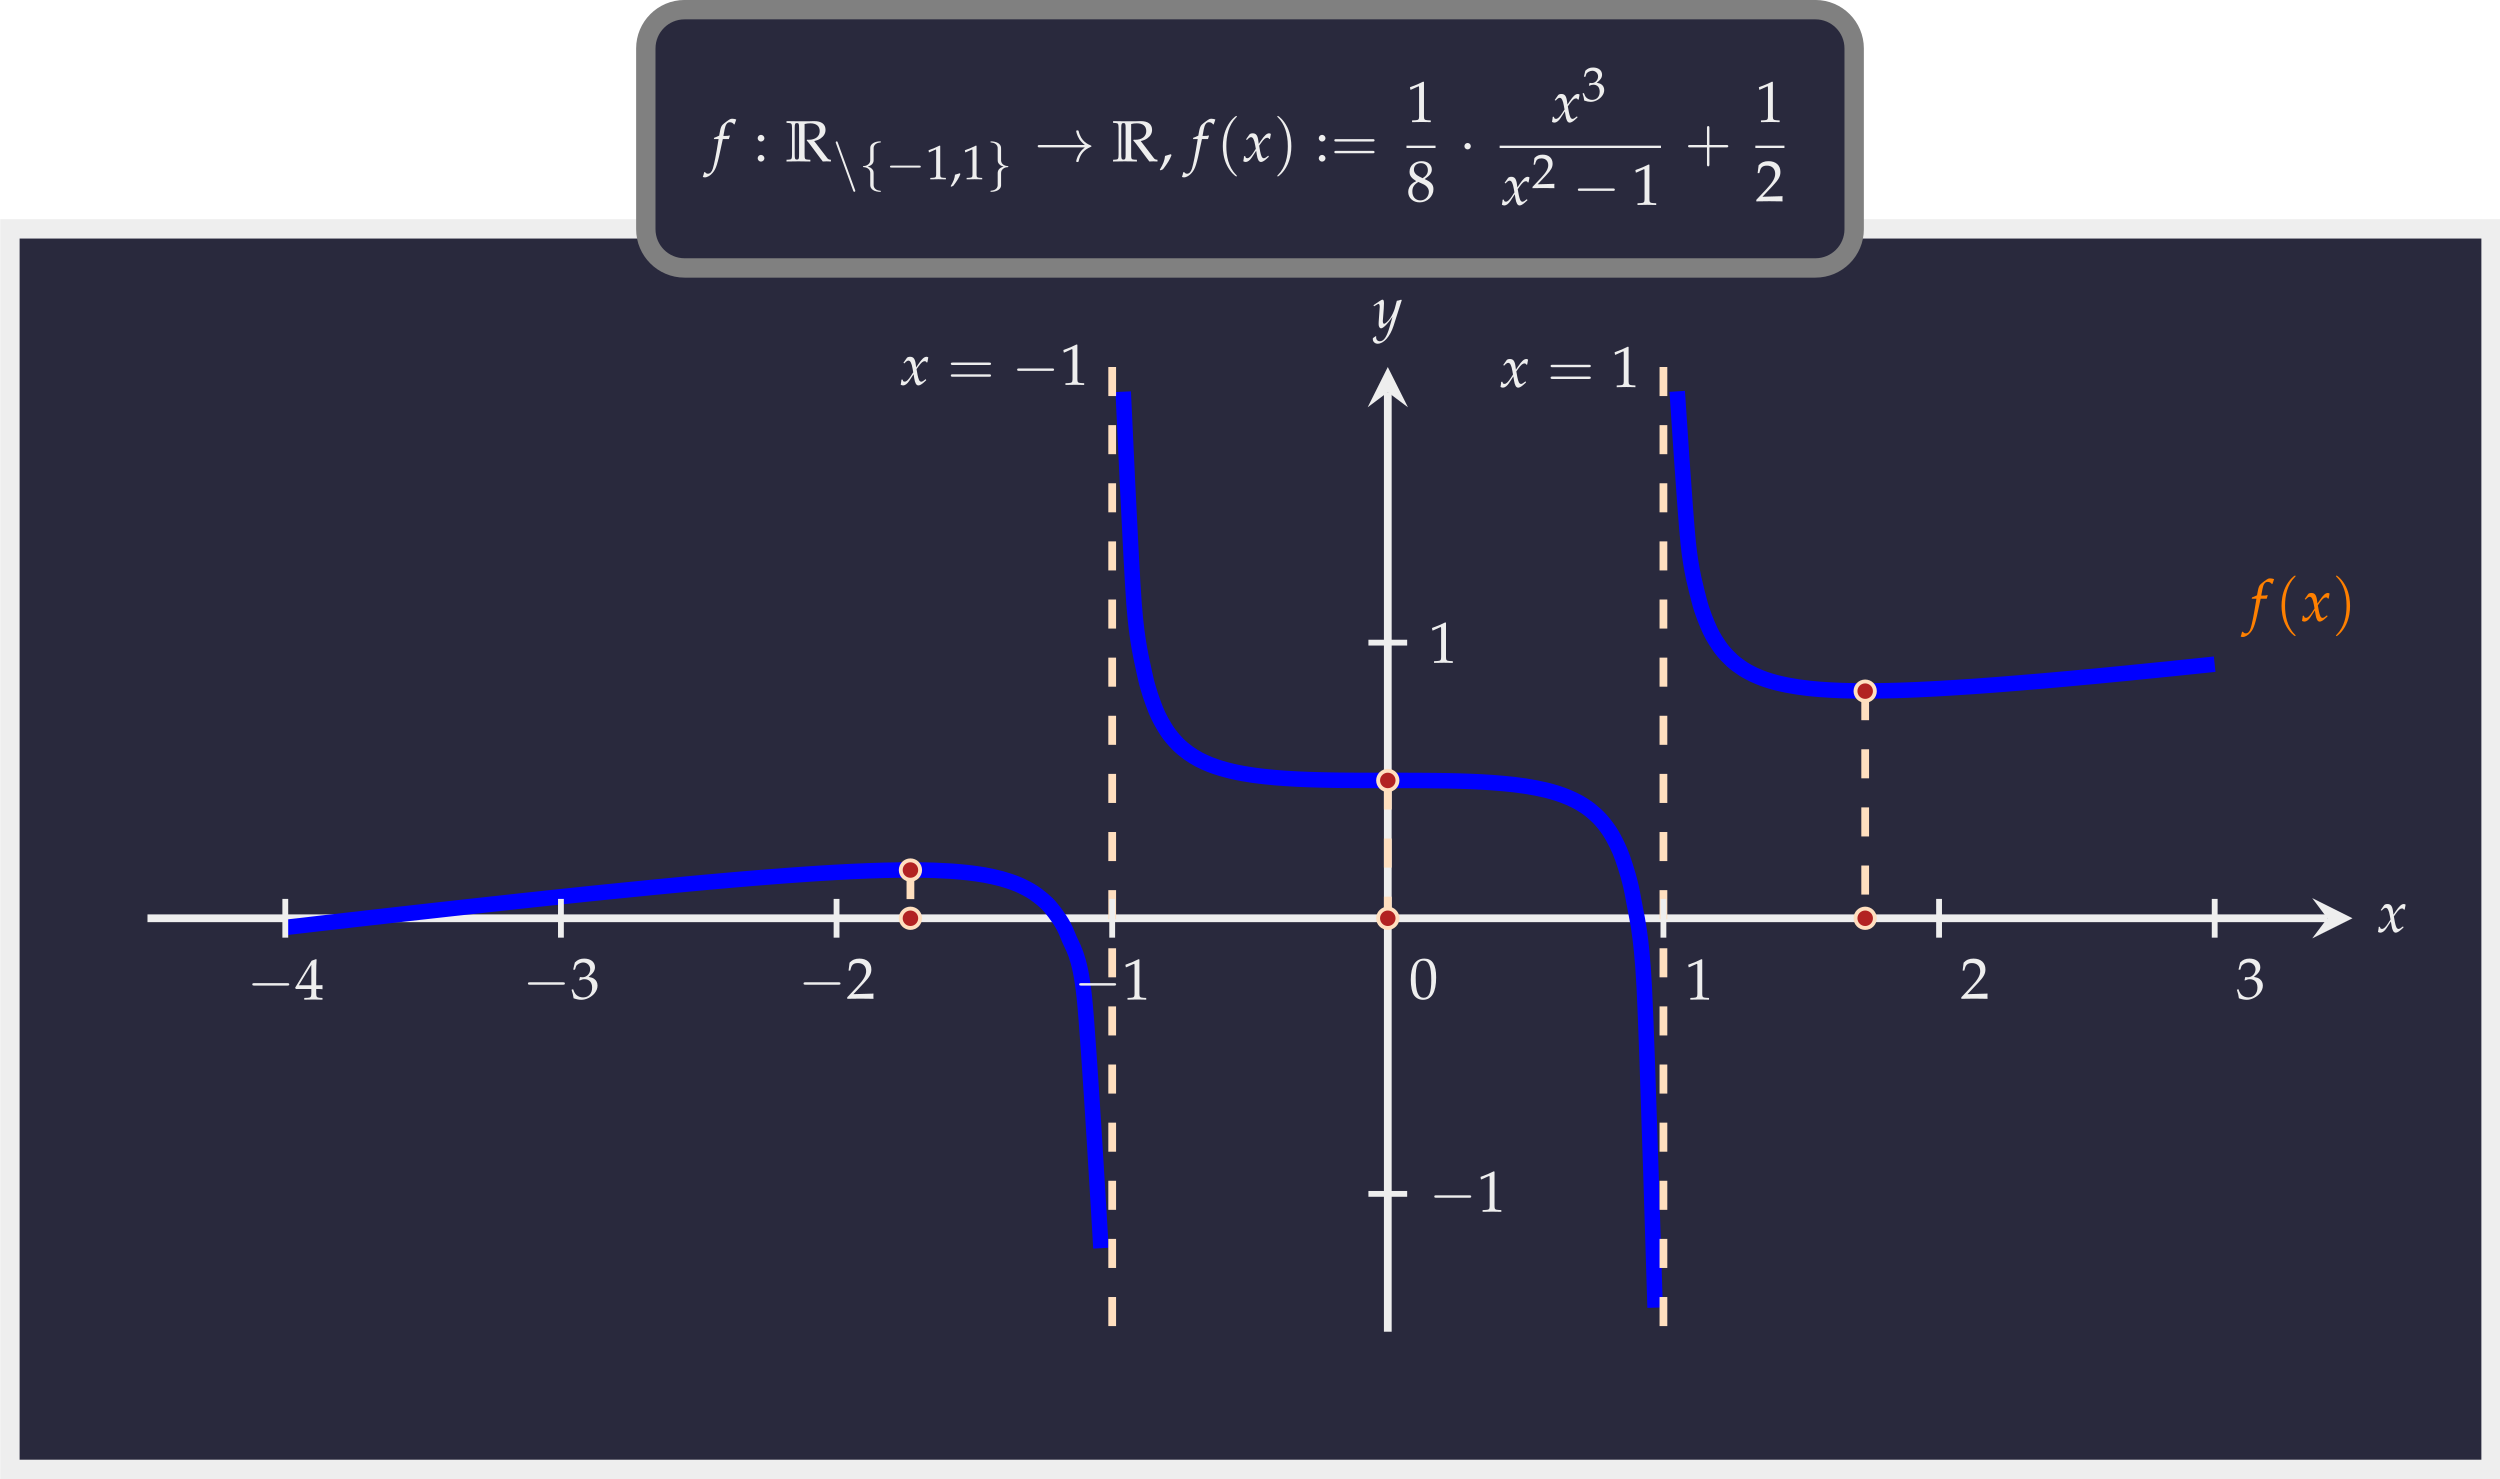 <?xml version='1.0' encoding='UTF-8'?>
<!-- This file was generated by dvisvgm 3.2.2 -->
<svg version='1.1' xmlns='http://www.w3.org/2000/svg' xmlns:xlink='http://www.w3.org/1999/xlink' width='257.111pt' height='152.127pt' viewBox='0 -152.127 257.111 152.127'>
<g id='page1'>
<g transform='matrix(1 0 0 -1 0 0)'>
<path d='M1.02 1.008V128.59H256.192V1.008Z' fill='#29293d'/>
<path d='M1.02 1.008V128.59H256.192V1.008Z' stroke='#eee' fill='none' stroke-width='1.993' stroke-miterlimit='10'/>
<path d='M15.168 57.688H239.352' stroke='#eee' fill='none' stroke-width='.797' stroke-miterlimit='10'/>
<path d='M241.942 57.688L237.797 59.762L239.352 57.688L237.797 55.617' fill='#eee'/>
<path d='M244.634 56.798C244.634 56.679 244.621 56.601 244.586 56.41C244.574 56.338 244.568 56.32 244.562 56.278C244.651 56.23 244.747 56.206 244.819 56.206C245.016 56.206 245.249 56.38 245.435 56.661L245.889 57.36L245.955 56.948C246.033 56.44 246.17 56.206 246.385 56.206C246.517 56.206 246.708 56.308 246.9 56.481L247.192 56.744L247.139 56.858C246.923 56.679 246.774 56.589 246.678 56.589C246.589 56.589 246.511 56.649 246.451 56.768C246.397 56.882 246.331 57.103 246.301 57.276L246.194 57.88L246.403 58.173C246.684 58.562 246.845 58.699 247.031 58.699C247.127 58.699 247.198 58.651 247.228 58.562L247.312 58.586L247.402 59.094C247.33 59.136 247.276 59.154 247.222 59.154C246.983 59.154 246.744 58.939 246.373 58.389L246.152 58.06L246.116 58.347C246.045 58.939 245.883 59.154 245.53 59.154C245.375 59.154 245.243 59.106 245.19 59.028L244.843 58.532L244.945 58.472C245.124 58.675 245.243 58.759 245.357 58.759C245.554 58.759 245.686 58.514 245.787 57.928L245.853 57.557L245.614 57.187C245.357 56.786 245.154 56.595 244.986 56.595C244.897 56.595 244.831 56.619 244.819 56.649L244.753 56.816L244.634 56.798Z' fill='#eee'/>
<path d='M142.727 15.168V111.793' stroke='#eee' fill='none' stroke-width='.797' stroke-miterlimit='10'/>
<path d='M142.727 114.382L140.656 110.238L142.727 111.793L144.801 110.238' fill='#eee'/>
<path d='M141.192 117.35C141.186 117.308 141.186 117.272 141.186 117.242C141.186 116.985 141.407 116.776 141.677 116.776C142.31 116.776 142.968 117.517 143.321 118.623L144.163 121.254L144.098 121.308C143.924 121.242 143.787 121.206 143.655 121.194L143.446 120.405C143.374 120.124 143.165 119.688 142.968 119.394C142.759 119.09 142.466 118.827 142.334 118.827C142.262 118.827 142.208 118.964 142.215 119.113L142.221 119.191L142.31 120.351C142.322 120.536 142.334 120.763 142.334 120.931C142.334 121.2 142.292 121.308 142.191 121.308C142.113 121.308 142.029 121.266 141.742 121.069L141.252 120.734L141.318 120.626L141.617 120.805L141.641 120.823C141.7 120.859 141.742 120.877 141.766 120.877C141.85 120.877 141.898 120.763 141.898 120.566C141.898 120.56 141.898 120.524 141.892 120.477L141.79 119.024L141.784 118.785C141.784 118.533 141.892 118.36 142.041 118.36C142.262 118.36 142.765 118.868 143.213 119.544L142.92 118.522C142.615 117.463 142.316 117.027 141.898 117.027C141.688 117.027 141.527 117.189 141.527 117.398C141.527 117.428 141.533 117.475 141.539 117.529L141.479 117.553L141.192 117.35Z' fill='#eee'/>
<path d='M29.34 56.746C29.34 56.746 30.578 56.887 31.055 56.941C31.527 56.996 32.289 57.086 32.766 57.141C33.238 57.191 34 57.281 34.477 57.336C34.953 57.391 35.715 57.477 36.188 57.531C36.664 57.586 37.426 57.672 37.902 57.727C38.375 57.781 39.137 57.867 39.613 57.918C40.086 57.973 40.852 58.059 41.324 58.113C41.801 58.164 42.563 58.25 43.035 58.305C43.512 58.359 44.273 58.441 44.75 58.496C45.223 58.551 45.984 58.633 46.461 58.688C46.938 58.738 47.699 58.824 48.172 58.875C48.648 58.93 49.41 59.012 49.883 59.062C50.359 59.117 51.121 59.199 51.598 59.25C52.07 59.301 52.832 59.387 53.309 59.438S54.547 59.57 55.02 59.621C55.496 59.672 56.258 59.754 56.734 59.805C57.207 59.852 57.969 59.934 58.445 59.984C58.918 60.031 59.68 60.113 60.156 60.164C60.633 60.211 61.395 60.289 61.867 60.34C62.344 60.387 63.105 60.465 63.582 60.512C64.055 60.562 64.816 60.637 65.293 60.684C65.766 60.73 66.531 60.809 67.004 60.855C67.481 60.902 68.242 60.977 68.715 61.02C69.191 61.066 69.953 61.141 70.43 61.184C70.902 61.227 71.664 61.297 72.141 61.344C72.617 61.387 73.379 61.457 73.852 61.496C74.328 61.539 75.09 61.605 75.562 61.648C76.039 61.688 76.801 61.754 77.277 61.793C77.75 61.832 78.512 61.895 78.988 61.93C79.465 61.969 80.227 62.027 80.699 62.062C81.176 62.098 81.938 62.152 82.414 62.184C82.887 62.219 83.648 62.27 84.125 62.301C84.598 62.328 85.359 62.375 85.836 62.402C86.312 62.43 87.074 62.469 87.547 62.492C88.023 62.516 88.785 62.551 89.262 62.566C89.734 62.586 90.496 62.609 90.973 62.621C91.449 62.633 92.211 62.648 92.684 62.652C93.16 62.656 93.922 62.656 94.394 62.652C94.871 62.648 95.633 62.637 96.109 62.617C96.582 62.602 97.344 62.562 97.82 62.531C98.297 62.496 99.059 62.434 99.531 62.379C100.008 62.324 100.769 62.223 101.246 62.137C101.719 62.051 102.481 61.891 102.957 61.758C103.43 61.625 104.191 61.387 104.668 61.18C105.144 60.973 105.906 60.602 106.379 60.266C106.856 59.93 107.617 59.348 108.094 58.75C108.566 58.152 109.328 57.227 109.805 55.953C110.277 54.684 111.043 54.059 111.516 49.59C111.992 45.121 113.227 23.758 113.227 23.758' stroke='#00f' fill='none' stroke-width='1.594' stroke-miterlimit='10'/>
<path d='M115.516 111.844C115.516 111.844 116.32 94.035 116.633 89.992C116.941 85.949 117.438 84.223 117.746 82.715C118.059 81.207 118.555 79.91 118.863 79.117C119.172 78.328 119.672 77.488 119.981 77.004S120.785 75.953 121.098 75.633C121.406 75.309 121.902 74.91 122.215 74.684C122.523 74.457 123.019 74.164 123.328 73.996C123.641 73.832 124.137 73.613 124.445 73.488C124.754 73.367 125.254 73.199 125.562 73.106C125.871 73.012 126.367 72.883 126.68 72.809C126.988 72.734 127.484 72.637 127.797 72.578C128.106 72.523 128.602 72.445 128.91 72.398C129.223 72.356 129.719 72.293 130.027 72.262C130.336 72.227 130.836 72.18 131.144 72.152C131.453 72.125 131.949 72.09 132.262 72.07C132.57 72.047 133.066 72.019 133.379 72.004C133.688 71.988 134.184 71.969 134.492 71.957C134.805 71.945 135.301 71.93 135.609 71.922C135.918 71.914 136.418 71.902 136.727 71.898C137.035 71.891 137.531 71.883 137.844 71.879C138.152 71.875 138.648 71.871 138.957 71.871C139.27 71.867 139.766 71.867 140.074 71.863C140.387 71.863 140.883 71.863 141.191 71.863S142 71.863 142.309 71.863S143.113 71.863 143.426 71.863C143.734 71.863 144.23 71.863 144.539 71.863C144.852 71.859 145.348 71.859 145.656 71.859C145.969 71.856 146.465 71.856 146.773 71.852C147.082 71.852 147.582 71.844 147.891 71.84C148.199 71.836 148.695 71.828 149.008 71.824C149.316 71.816 149.812 71.805 150.121 71.797C150.434 71.785 150.93 71.769 151.238 71.758C151.547 71.746 152.047 71.723 152.355 71.707C152.664 71.691 153.16 71.66 153.473 71.637C153.781 71.617 154.277 71.578 154.59 71.547C154.898 71.519 155.394 71.469 155.703 71.434C156.016 71.394 156.512 71.332 156.82 71.285C157.129 71.238 157.629 71.156 157.938 71.094C158.246 71.035 158.742 70.93 159.055 70.852C159.363 70.773 159.859 70.637 160.172 70.535C160.481 70.434 160.977 70.254 161.285 70.121C161.598 69.988 162.094 69.754 162.402 69.578C162.711 69.398 163.211 69.082 163.519 68.836S164.324 68.156 164.637 67.801C164.945 67.449 165.441 66.824 165.754 66.285C166.062 65.742 166.559 64.812 166.867 63.898C167.18 62.984 167.676 61.547 167.984 59.707C168.293 57.863 168.793 56.469 169.102 50.633C169.41 44.797 170.219 17.641 170.219 17.641' stroke='#00f' fill='none' stroke-width='1.594' stroke-miterlimit='10'/>
<path d='M172.492 111.879C172.492 111.879 173.309 99.285 173.621 96.301S174.434 91.621 174.75 90.367C175.062 89.117 175.562 87.969 175.875 87.281S176.691 85.848 177.004 85.418S177.82 84.481 178.133 84.191S178.949 83.543 179.262 83.34C179.574 83.133 180.074 82.871 180.387 82.723C180.703 82.574 181.203 82.379 181.516 82.266C181.828 82.156 182.332 82.008 182.644 81.926S183.461 81.734 183.773 81.672S184.586 81.523 184.902 81.477C185.215 81.43 185.715 81.367 186.027 81.332C186.344 81.297 186.844 81.25 187.156 81.227C187.469 81.199 187.973 81.172 188.285 81.156C188.598 81.137 189.102 81.117 189.414 81.106S190.227 81.082 190.543 81.078C190.856 81.074 191.356 81.066 191.668 81.066S192.484 81.07 192.797 81.074C193.109 81.074 193.613 81.086 193.926 81.09C194.238 81.098 194.742 81.109 195.055 81.117C195.367 81.129 195.867 81.144 196.18 81.156C196.496 81.168 196.996 81.191 197.309 81.203C197.621 81.219 198.125 81.242 198.438 81.258S199.254 81.301 199.566 81.32C199.879 81.336 200.379 81.367 200.695 81.387C201.008 81.406 201.508 81.438 201.82 81.457C202.137 81.477 202.637 81.512 202.949 81.531C203.262 81.555 203.766 81.59 204.078 81.613C204.391 81.637 204.894 81.672 205.207 81.695C205.519 81.719 206.019 81.758 206.336 81.785C206.648 81.809 207.148 81.848 207.461 81.875C207.773 81.898 208.277 81.941 208.59 81.969C208.902 81.992 209.406 82.035 209.719 82.062S210.535 82.133 210.848 82.16C211.16 82.188 211.66 82.231 211.973 82.262C212.289 82.289 212.789 82.332 213.102 82.363C213.414 82.391 213.918 82.438 214.231 82.469C214.543 82.496 215.047 82.543 215.359 82.57C215.672 82.602 216.172 82.648 216.488 82.68C216.801 82.711 217.301 82.758 217.613 82.789C217.926 82.82 218.43 82.867 218.742 82.898C219.055 82.93 219.559 82.981 219.871 83.012C220.184 83.043 220.688 83.094 221 83.125C221.312 83.156 221.812 83.207 222.125 83.238C222.441 83.269 222.941 83.32 223.254 83.352C223.566 83.383 224.07 83.438 224.383 83.469C224.695 83.5 225.199 83.551 225.512 83.586C225.824 83.617 226.324 83.668 226.641 83.703C226.953 83.734 227.766 83.82 227.766 83.82' stroke='#00f' fill='none' stroke-width='1.594' stroke-miterlimit='10'/>
<path d='M233.118 90.553C233.142 90.666 233.184 90.804 233.22 90.888L233.195 90.93L233.154 90.917C233.01 90.882 232.945 90.875 232.651 90.875H232.556L232.681 91.545C232.777 92.059 232.945 92.286 233.22 92.286C233.399 92.286 233.56 92.197 233.65 92.053L233.71 92.077C233.74 92.173 233.8 92.358 233.847 92.478L233.877 92.568C233.781 92.61 233.596 92.645 233.459 92.645C233.393 92.645 233.297 92.627 233.249 92.603C233.106 92.538 232.616 92.173 232.478 92.03C232.347 91.898 232.275 91.719 232.209 91.378L232.12 90.905C231.874 90.786 231.755 90.738 231.605 90.684L231.575 90.553H232.06L232.006 90.218C231.826 89.052 231.605 87.94 231.474 87.528C231.366 87.175 231.187 86.99 230.971 86.99C230.834 86.99 230.768 87.031 230.661 87.163L230.577 87.139C230.553 87.001 230.469 86.715 230.44 86.661C230.493 86.631 230.583 86.613 230.649 86.613C230.894 86.613 231.217 86.798 231.45 87.079C231.815 87.51 231.946 87.928 232.382 90.027C232.4 90.098 232.448 90.325 232.496 90.553H233.118Z' fill='#ff8000'/>
<path d='M236.088 86.768C236.088 86.787 236.088 86.799 235.982 86.905C235.203 87.69 235.004 88.867 235.004 89.82C235.004 90.904 235.241 91.988 236.007 92.767C236.088 92.841 236.088 92.854 236.088 92.873C236.088 92.916 236.063 92.935 236.026 92.935C235.963 92.935 235.403 92.511 235.035 91.72C234.718 91.035 234.643 90.344 234.643 89.82C234.643 89.335 234.711 88.581 235.054 87.877C235.428 87.11 235.963 86.706 236.026 86.706C236.063 86.706 236.088 86.724 236.088 86.768Z' fill='#ff8000'/>
<path d='M236.818 88.789C236.818 88.67 236.805 88.592 236.77 88.4C236.758 88.329 236.752 88.311 236.746 88.269C236.835 88.221 236.931 88.197 237.003 88.197C237.2 88.197 237.433 88.37 237.619 88.652L238.073 89.351L238.139 88.939C238.217 88.43 238.354 88.197 238.569 88.197C238.701 88.197 238.892 88.299 239.084 88.472L239.376 88.735L239.323 88.849C239.107 88.67 238.958 88.58 238.862 88.58C238.773 88.58 238.695 88.64 238.635 88.759C238.581 88.873 238.515 89.094 238.485 89.267L238.378 89.871L238.587 90.164C238.868 90.553 239.029 90.69 239.215 90.69C239.311 90.69 239.382 90.642 239.412 90.553L239.496 90.577L239.586 91.085C239.514 91.127 239.46 91.145 239.406 91.145C239.167 91.145 238.928 90.93 238.557 90.38L238.336 90.05L238.3 90.338C238.229 90.93 238.067 91.145 237.714 91.145C237.559 91.145 237.427 91.097 237.374 91.019L237.027 90.523L237.129 90.463C237.308 90.666 237.427 90.75 237.541 90.75C237.738 90.75 237.87 90.505 237.971 89.919L238.037 89.548L237.798 89.178C237.541 88.777 237.338 88.586 237.17 88.586C237.081 88.586 237.015 88.61 237.003 88.64L236.937 88.807L236.818 88.789Z' fill='#ff8000'/>
<path d='M241.69 89.82C241.69 90.306 241.622 91.06 241.279 91.764C240.905 92.53 240.37 92.935 240.308 92.935C240.27 92.935 240.245 92.91 240.245 92.873C240.245 92.854 240.245 92.841 240.363 92.729C240.974 92.113 241.329 91.122 241.329 89.82C241.329 88.755 241.098 87.659 240.326 86.874C240.245 86.799 240.245 86.787 240.245 86.768C240.245 86.73 240.27 86.706 240.308 86.706C240.37 86.706 240.93 87.129 241.298 87.92C241.616 88.605 241.69 89.297 241.69 89.82Z' fill='#ff8000'/>
<path d='M114.383 114.383V15.168' stroke='#ffdfbf' fill='none' stroke-width='.797' stroke-miterlimit='10' stroke-dasharray='2.989 2.989'/>
<path d='M92.702 113.079C92.702 112.96 92.689 112.882 92.654 112.691C92.642 112.619 92.636 112.601 92.63 112.559C92.719 112.511 92.815 112.487 92.887 112.487C93.084 112.487 93.317 112.661 93.503 112.942L93.957 113.641L94.023 113.229C94.101 112.721 94.238 112.487 94.453 112.487C94.585 112.487 94.776 112.589 94.968 112.762L95.26 113.025L95.207 113.139C94.991 112.96 94.842 112.87 94.746 112.87C94.657 112.87 94.579 112.93 94.519 113.049C94.465 113.163 94.399 113.384 94.369 113.557L94.262 114.161L94.471 114.454C94.752 114.843 94.913 114.98 95.099 114.98C95.195 114.98 95.266 114.932 95.296 114.843L95.38 114.867L95.47 115.375C95.398 115.417 95.344 115.435 95.29 115.435C95.051 115.435 94.812 115.22 94.441 114.67L94.22 114.341L94.184 114.628C94.113 115.22 93.951 115.435 93.598 115.435C93.443 115.435 93.311 115.387 93.258 115.309L92.911 114.813L93.013 114.753C93.192 114.956 93.311 115.04 93.425 115.04C93.622 115.04 93.754 114.795 93.855 114.209L93.921 113.838L93.682 113.468C93.425 113.067 93.222 112.876 93.054 112.876C92.965 112.876 92.899 112.9 92.887 112.93L92.821 113.097L92.702 113.079Z' fill='#eee'/>
<path d='M101.713 114.59C101.807 114.59 101.925 114.59 101.925 114.715C101.925 114.839 101.807 114.839 101.72 114.839H97.988C97.901 114.839 97.783 114.839 97.783 114.715C97.783 114.59 97.901 114.59 97.995 114.59H101.713ZM101.72 113.381C101.807 113.381 101.925 113.381 101.925 113.506C101.925 113.631 101.807 113.631 101.713 113.631H97.995C97.901 113.631 97.783 113.631 97.783 113.506C97.783 113.381 97.901 113.381 97.988 113.381H101.72Z' fill='#eee'/>
<path d='M108.191 113.986C108.297 113.986 108.409 113.986 108.409 114.11C108.409 114.235 108.297 114.235 108.191 114.235H104.821C104.715 114.235 104.603 114.235 104.603 114.11C104.603 113.986 104.715 113.986 104.821 113.986H108.191Z' fill='#eee'/>
<path d='M109.403 115.871H109.462L110.234 116.218C110.24 116.224 110.245 116.224 110.251 116.224C110.287 116.224 110.3 116.17 110.3 116.026V113.127C110.3 112.816 110.234 112.75 109.911 112.732L109.576 112.715V112.535C110.497 112.553 110.497 112.553 110.562 112.553C110.64 112.553 110.772 112.553 110.975 112.547C111.047 112.541 111.256 112.541 111.501 112.535V112.715L111.19 112.732C110.861 112.75 110.802 112.816 110.802 113.127V116.672L110.718 116.702C110.329 116.499 109.905 116.32 109.361 116.128L109.403 115.871Z' fill='#eee'/>
<path d='M171.074 114.383V15.168' stroke='#ffdfbf' fill='none' stroke-width='.797' stroke-miterlimit='10' stroke-dasharray='2.989 2.989'/>
<path d='M154.386 112.85C154.386 112.731 154.373 112.653 154.338 112.462C154.326 112.39 154.32 112.372 154.314 112.33C154.403 112.282 154.499 112.258 154.571 112.258C154.768 112.258 155.001 112.432 155.187 112.713L155.641 113.412L155.707 113C155.785 112.492 155.922 112.258 156.137 112.258C156.269 112.258 156.46 112.36 156.652 112.533L156.944 112.796L156.891 112.91C156.675 112.731 156.526 112.641 156.43 112.641C156.341 112.641 156.263 112.701 156.203 112.82C156.149 112.934 156.083 113.155 156.053 113.328L155.946 113.932L156.155 114.225C156.436 114.614 156.598 114.751 156.783 114.751C156.879 114.751 156.95 114.703 156.98 114.614L157.064 114.638L157.154 115.146C157.082 115.188 157.028 115.206 156.974 115.206C156.735 115.206 156.496 114.991 156.125 114.441L155.904 114.112L155.868 114.399C155.797 114.991 155.635 115.206 155.282 115.206C155.127 115.206 154.995 115.158 154.942 115.08L154.595 114.584L154.697 114.524C154.876 114.727 154.995 114.811 155.109 114.811C155.306 114.811 155.438 114.566 155.539 113.98L155.605 113.609L155.366 113.239C155.109 112.838 154.906 112.647 154.738 112.647C154.649 112.647 154.583 112.671 154.571 112.701L154.505 112.868L154.386 112.85Z' fill='#eee'/>
<path d='M163.397 114.361C163.491 114.361 163.609 114.361 163.609 114.486C163.609 114.61 163.491 114.61 163.404 114.61H159.672C159.585 114.61 159.467 114.61 159.467 114.486C159.467 114.361 159.585 114.361 159.679 114.361H163.397ZM163.404 113.152C163.491 113.152 163.609 113.152 163.609 113.277C163.609 113.401 163.491 113.401 163.397 113.401H159.679C159.585 113.401 159.467 113.401 159.467 113.277C159.467 113.152 159.585 113.152 159.672 113.152H163.404Z' fill='#eee'/>
<path d='M166.096 115.642H166.155L166.927 115.989C166.933 115.995 166.938 115.995 166.944 115.995C166.98 115.995 166.993 115.941 166.993 115.797V112.898C166.993 112.587 166.927 112.521 166.604 112.503L166.269 112.486V112.306C167.19 112.324 167.19 112.324 167.255 112.324C167.333 112.324 167.465 112.324 167.668 112.318C167.74 112.312 167.949 112.312 168.194 112.306V112.486L167.883 112.503C167.554 112.521 167.495 112.587 167.495 112.898V116.443L167.411 116.473C167.022 116.27 166.598 116.091 166.054 115.899L166.096 115.642Z' fill='#eee'/>
<path d='M29.34 55.695V59.68' stroke='#eee' fill='none' stroke-width='.598' stroke-miterlimit='10'/>
<path d='M29.532 50.766C29.638 50.766 29.75 50.766 29.75 50.89C29.75 51.015 29.638 51.015 29.532 51.015H26.162C26.056 51.015 25.944 51.015 25.944 50.89C25.944 50.766 26.056 50.766 26.162 50.766H29.532Z' fill='#eee'/>
<path d='M32.018 50.415V49.967C32.018 49.608 31.952 49.524 31.659 49.512L31.289 49.495V49.315C32.084 49.333 32.084 49.333 32.227 49.333C32.371 49.333 32.371 49.333 33.166 49.315V49.495L32.879 49.512C32.586 49.53 32.52 49.608 32.52 49.967V50.415C32.873 50.415 32.998 50.409 33.166 50.391V50.816C32.885 50.792 32.771 50.792 32.681 50.798H32.664H32.52V51.629C32.52 52.693 32.532 53.207 32.562 53.452L32.49 53.482L32.048 53.321L30.356 50.553L30.422 50.415H32.018ZM32.018 50.798H30.733L32.018 52.902V50.798Z' fill='#eee'/>
<path d='M57.688 55.695V59.68' stroke='#eee' fill='none' stroke-width='.598' stroke-miterlimit='10'/>
<path d='M57.879 50.855C57.985 50.855 58.097 50.855 58.097 50.979C58.097 51.104 57.985 51.104 57.879 51.104H54.509C54.403 51.104 54.291 51.104 54.291 50.979C54.291 50.855 54.403 50.855 54.509 50.855H57.879Z' fill='#eee'/>
<path d='M58.947 52.399H59.133L59.24 52.734C59.306 52.937 59.683 53.141 59.993 53.141C60.382 53.141 60.699 52.824 60.699 52.447C60.699 51.999 60.346 51.622 59.922 51.622C59.874 51.622 59.808 51.628 59.73 51.634L59.641 51.64L59.569 51.323L59.611 51.287C59.838 51.389 59.952 51.419 60.113 51.419C60.609 51.419 60.896 51.102 60.896 50.558C60.896 49.948 60.531 49.548 59.975 49.548C59.7 49.548 59.455 49.637 59.276 49.804C59.133 49.936 59.055 50.074 58.941 50.396L58.78 50.337C58.905 49.972 58.953 49.757 58.989 49.458C59.306 49.35 59.569 49.302 59.79 49.302C60.268 49.302 60.818 49.571 61.147 49.972C61.35 50.217 61.452 50.48 61.452 50.761C61.452 51.048 61.333 51.299 61.117 51.449C60.968 51.556 60.83 51.604 60.531 51.658C61.01 52.029 61.189 52.304 61.189 52.656C61.189 53.189 60.747 53.541 60.083 53.541C59.677 53.541 59.408 53.428 59.12 53.141L58.947 52.399Z' fill='#eee'/>
<path d='M86.035 55.695V59.68' stroke='#eee' fill='none' stroke-width='.598' stroke-miterlimit='10'/>
<path d='M86.225 50.855C86.331 50.855 86.443 50.855 86.443 50.979C86.443 51.104 86.331 51.104 86.225 51.104H82.855C82.749 51.104 82.637 51.104 82.637 50.979C82.637 50.855 82.749 50.855 82.855 50.855H86.225Z' fill='#eee'/>
<path d='M87.133 49.559V49.404C88.251 49.422 88.251 49.422 88.466 49.422C88.681 49.422 88.681 49.422 89.835 49.404C89.823 49.529 89.823 49.589 89.823 49.673C89.823 49.751 89.823 49.811 89.835 49.942C89.147 49.912 88.872 49.906 87.766 49.882L88.854 51.036C89.434 51.652 89.614 51.981 89.614 52.429C89.614 53.117 89.147 53.541 88.388 53.541C87.958 53.541 87.665 53.422 87.372 53.123L87.27 52.309H87.444L87.521 52.585C87.617 52.931 87.832 53.081 88.233 53.081C88.747 53.081 89.076 52.758 89.076 52.25C89.076 51.801 88.824 51.359 88.149 50.642L87.133 49.559Z' fill='#eee'/>
<path d='M114.383 55.695V59.68' stroke='#eee' fill='none' stroke-width='.598' stroke-miterlimit='10'/>
<path d='M114.572 50.766C114.678 50.766 114.79 50.766 114.79 50.89C114.79 51.015 114.678 51.015 114.572 51.015H111.202C111.096 51.015 110.984 51.015 110.984 50.89C110.984 50.766 111.096 50.766 111.202 50.766H114.572Z' fill='#eee'/>
<path d='M115.784 52.651H115.843L116.615 52.998C116.621 53.004 116.626 53.004 116.632 53.004C116.668 53.004 116.68 52.95 116.68 52.806V49.907C116.68 49.596 116.615 49.53 116.292 49.512L115.957 49.495V49.315C116.878 49.333 116.878 49.333 116.943 49.333C117.021 49.333 117.153 49.333 117.356 49.327C117.428 49.321 117.637 49.321 117.882 49.315V49.495L117.571 49.512C117.242 49.53 117.183 49.596 117.183 49.907V53.452L117.099 53.482C116.71 53.279 116.286 53.1 115.742 52.908L115.784 52.651Z' fill='#eee'/>
<path d='M142.727 55.695V59.68' stroke='#eee' fill='none' stroke-width='.598' stroke-miterlimit='10'/>
<path d='M146.493 53.541C145.566 53.541 145.093 52.806 145.093 51.359C145.093 50.66 145.219 50.056 145.428 49.763C145.638 49.47 145.972 49.302 146.343 49.302C147.246 49.302 147.7 50.079 147.7 51.61C147.7 52.919 147.312 53.541 146.493 53.541ZM146.385 53.332C146.965 53.332 147.198 52.746 147.198 51.311C147.198 50.038 146.971 49.512 146.421 49.512C145.841 49.512 145.596 50.115 145.596 51.574C145.596 52.836 145.817 53.332 146.385 53.332Z' fill='#eee'/>
<path d='M171.074 55.695V59.68' stroke='#eee' fill='none' stroke-width='.598' stroke-miterlimit='10'/>
<path d='M173.667 52.651H173.726L174.498 52.998C174.503 53.004 174.509 53.004 174.515 53.004C174.551 53.004 174.563 52.95 174.563 52.806V49.907C174.563 49.596 174.498 49.53 174.175 49.512L173.84 49.495V49.315C174.761 49.333 174.761 49.333 174.826 49.333C174.904 49.333 175.036 49.333 175.239 49.327C175.311 49.321 175.52 49.321 175.765 49.315V49.495L175.454 49.512C175.125 49.53 175.066 49.596 175.066 49.907V53.452L174.982 53.482C174.593 53.279 174.169 53.1 173.625 52.908L173.667 52.651Z' fill='#eee'/>
<path d='M199.422 55.695V59.68' stroke='#eee' fill='none' stroke-width='.598' stroke-miterlimit='10'/>
<path d='M201.709 49.559V49.404C202.827 49.422 202.827 49.422 203.042 49.422C203.257 49.422 203.257 49.422 204.411 49.404C204.399 49.529 204.399 49.589 204.399 49.673C204.399 49.751 204.399 49.811 204.411 49.942C203.723 49.912 203.448 49.906 202.342 49.882L203.431 51.036C204.011 51.652 204.19 51.981 204.19 52.429C204.19 53.117 203.723 53.541 202.964 53.541C202.534 53.541 202.241 53.422 201.948 53.123L201.846 52.309H202.02L202.097 52.585C202.193 52.931 202.408 53.081 202.809 53.081C203.323 53.081 203.652 52.758 203.652 52.25C203.652 51.801 203.401 51.359 202.725 50.642L201.709 49.559Z' fill='#eee'/>
<path d='M227.769 55.695V59.68' stroke='#eee' fill='none' stroke-width='.598' stroke-miterlimit='10'/>
<path d='M230.216 52.399H230.402L230.509 52.734C230.575 52.937 230.952 53.141 231.262 53.141C231.651 53.141 231.968 52.824 231.968 52.447C231.968 51.999 231.615 51.622 231.191 51.622C231.143 51.622 231.077 51.628 230.999 51.634L230.91 51.64L230.838 51.323L230.88 51.287C231.107 51.389 231.221 51.419 231.382 51.419C231.878 51.419 232.165 51.102 232.165 50.558C232.165 49.948 231.8 49.548 231.244 49.548C230.969 49.548 230.724 49.637 230.545 49.804C230.402 49.936 230.324 50.074 230.21 50.396L230.049 50.337C230.174 49.972 230.222 49.757 230.258 49.458C230.575 49.35 230.838 49.302 231.059 49.302C231.537 49.302 232.087 49.571 232.416 49.972C232.619 50.217 232.721 50.48 232.721 50.761C232.721 51.048 232.602 51.299 232.386 51.449C232.237 51.556 232.099 51.604 231.8 51.658C232.279 52.029 232.458 52.304 232.458 52.656C232.458 53.189 232.016 53.541 231.352 53.541C230.946 53.541 230.677 53.428 230.389 53.141L230.216 52.399Z' fill='#eee'/>
<path d='M140.734 29.344H144.719' stroke='#eee' fill='none' stroke-width='.598' stroke-miterlimit='10'/>
<path d='M151.092 28.947C151.198 28.947 151.31 28.947 151.31 29.071C151.31 29.196 151.198 29.196 151.092 29.196H147.722C147.616 29.196 147.504 29.196 147.504 29.071C147.504 28.947 147.616 28.947 147.722 28.947H151.092Z' fill='#eee'/>
<path d='M152.305 30.832H152.364L153.136 31.179C153.141 31.185 153.147 31.185 153.153 31.185C153.189 31.185 153.201 31.131 153.201 30.987V28.088C153.201 27.777 153.136 27.711 152.813 27.693L152.478 27.676V27.496C153.399 27.514 153.399 27.514 153.464 27.514C153.542 27.514 153.674 27.514 153.877 27.508C153.949 27.502 154.158 27.502 154.403 27.496V27.676L154.092 27.693C153.763 27.711 153.704 27.777 153.704 28.088V31.633L153.62 31.663C153.231 31.46 152.807 31.281 152.263 31.089L152.305 30.832Z' fill='#eee'/>
<path d='M140.734 86.035H144.719' stroke='#eee' fill='none' stroke-width='.598' stroke-miterlimit='10'/>
<path d='M147.314 87.285H147.373L148.145 87.632C148.151 87.638 148.156 87.638 148.162 87.638C148.198 87.638 148.211 87.584 148.211 87.44V84.541C148.211 84.23 148.145 84.164 147.822 84.146L147.487 84.129V83.949C148.408 83.967 148.408 83.967 148.473 83.967C148.551 83.967 148.683 83.967 148.886 83.961C148.958 83.955 149.167 83.955 149.412 83.949V84.129L149.101 84.146C148.772 84.164 148.713 84.23 148.713 84.541V88.086L148.629 88.116C148.24 87.913 147.816 87.734 147.272 87.542L147.314 87.285Z' fill='#eee'/>
<path d='M93.633 62.648V57.688' stroke='#ffdfbf' fill='none' stroke-width='.797' stroke-miterlimit='10' stroke-dasharray='2.989 2.989'/>
<path d='M94.629 57.688C94.629 58.238 94.184 58.684 93.633 58.684S92.637 58.238 92.637 57.688C92.637 57.141 93.082 56.691 93.633 56.691S94.629 57.141 94.629 57.688Z' fill='#b22222'/>
<path d='M94.629 57.688C94.629 58.238 94.184 58.684 93.633 58.684S92.637 58.238 92.637 57.688C92.637 57.141 93.082 56.691 93.633 56.691S94.629 57.141 94.629 57.688Z' stroke='#ffdfbf' fill='none' stroke-width='.399' stroke-miterlimit='10'/>
<path d='M94.629 62.648C94.629 63.199 94.184 63.645 93.633 63.645S92.637 63.199 92.637 62.648S93.082 61.652 93.633 61.652S94.629 62.098 94.629 62.648Z' fill='#b22222'/>
<path d='M94.629 62.648C94.629 63.199 94.184 63.645 93.633 63.645S92.637 63.199 92.637 62.648S93.082 61.652 93.633 61.652S94.629 62.098 94.629 62.648Z' stroke='#ffdfbf' fill='none' stroke-width='.399' stroke-miterlimit='10'/>
<path d='M142.727 71.863V57.688' stroke='#ffdfbf' fill='none' stroke-width='.797' stroke-miterlimit='10' stroke-dasharray='2.989 2.989'/>
<path d='M143.723 57.688C143.723 58.238 143.277 58.684 142.727 58.684C142.18 58.684 141.73 58.238 141.73 57.688C141.73 57.141 142.18 56.691 142.727 56.691C143.277 56.691 143.723 57.141 143.723 57.688Z' fill='#b22222'/>
<path d='M143.723 57.688C143.723 58.238 143.277 58.684 142.727 58.684C142.18 58.684 141.73 58.238 141.73 57.688C141.73 57.141 142.18 56.691 142.727 56.691C143.277 56.691 143.723 57.141 143.723 57.688Z' stroke='#ffdfbf' fill='none' stroke-width='.399' stroke-miterlimit='10'/>
<path d='M143.723 71.863C143.723 72.414 143.277 72.859 142.727 72.859C142.18 72.859 141.73 72.414 141.73 71.863S142.18 70.867 142.727 70.867C143.277 70.867 143.723 71.312 143.723 71.863Z' fill='#b22222'/>
<path d='M143.723 71.863C143.723 72.414 143.277 72.859 142.727 72.859C142.18 72.859 141.73 72.414 141.73 71.863S142.18 70.867 142.727 70.867C143.277 70.867 143.723 71.312 143.723 71.863Z' stroke='#ffdfbf' fill='none' stroke-width='.399' stroke-miterlimit='10'/>
<path d='M191.824 81.047V57.688' stroke='#ffdfbf' fill='none' stroke-width='.797' stroke-miterlimit='10' stroke-dasharray='2.989 2.989'/>
<path d='M192.82 57.688C192.82 58.238 192.375 58.684 191.824 58.684S190.828 58.238 190.828 57.688C190.828 57.141 191.273 56.691 191.824 56.691S192.82 57.141 192.82 57.688Z' fill='#b22222'/>
<path d='M192.82 57.688C192.82 58.238 192.375 58.684 191.824 58.684S190.828 58.238 190.828 57.688C190.828 57.141 191.273 56.691 191.824 56.691S192.82 57.141 192.82 57.688Z' stroke='#ffdfbf' fill='none' stroke-width='.399' stroke-miterlimit='10'/>
<path d='M192.82 81.047C192.82 81.598 192.375 82.043 191.824 82.043S190.828 81.598 190.828 81.047S191.273 80.051 191.824 80.051S192.82 80.496 192.82 81.047Z' fill='#b22222'/>
<path d='M192.82 81.047C192.82 81.598 192.375 82.043 191.824 82.043S190.828 81.598 190.828 81.047S191.273 80.051 191.824 80.051S192.82 80.496 192.82 81.047Z' stroke='#ffdfbf' fill='none' stroke-width='.399' stroke-miterlimit='10'/>
<path d='M186.707 151.133H70.402C68.203 151.133 66.418 149.348 66.418 147.144V128.555C66.418 126.356 68.203 124.57 70.402 124.57H186.707C188.906 124.57 190.691 126.356 190.691 128.555V147.144C190.691 149.348 188.906 151.133 186.707 151.133Z' fill='#29293d'/>
<path d='M186.707 151.133H70.402C68.203 151.133 66.418 149.348 66.418 147.144V128.555C66.418 126.356 68.203 124.57 70.402 124.57H186.707C188.906 124.57 190.691 126.356 190.691 128.555V147.144C190.691 149.348 188.906 151.133 186.707 151.133Z' stroke='#808080' fill='none' stroke-width='1.993' stroke-miterlimit='10'/>
<path d='M74.959 137.824C74.983 137.937 75.025 138.075 75.061 138.159L75.037 138.201L74.995 138.188C74.851 138.153 74.786 138.147 74.492 138.147H74.397L74.522 138.816C74.618 139.33 74.786 139.557 75.061 139.557C75.24 139.557 75.401 139.468 75.491 139.324L75.551 139.348C75.581 139.444 75.641 139.629 75.688 139.749L75.718 139.839C75.622 139.881 75.437 139.916 75.3 139.916C75.234 139.916 75.138 139.898 75.09 139.874C74.947 139.809 74.457 139.444 74.319 139.301C74.188 139.169 74.116 138.99 74.05 138.649L73.961 138.177C73.715 138.057 73.596 138.009 73.446 137.955L73.417 137.824H73.901L73.847 137.489C73.667 136.323 73.446 135.211 73.315 134.799C73.207 134.446 73.028 134.261 72.812 134.261C72.675 134.261 72.609 134.302 72.502 134.434L72.418 134.41C72.394 134.272 72.31 133.986 72.281 133.932C72.334 133.902 72.424 133.884 72.49 133.884C72.735 133.884 73.058 134.069 73.291 134.35C73.656 134.781 73.787 135.199 74.223 137.298C74.242 137.369 74.289 137.597 74.337 137.824H74.959Z' fill='#eee'/>
<path d='M78.262 136.198C78.083 136.198 77.922 136.03 77.922 135.851S78.083 135.504 78.256 135.504C78.448 135.504 78.615 135.666 78.615 135.851C78.615 136.03 78.448 136.198 78.262 136.198ZM78.262 138.26C78.083 138.26 77.922 138.093 77.922 137.913C77.922 137.734 78.083 137.567 78.256 137.567C78.448 137.567 78.615 137.728 78.615 137.907C78.615 138.093 78.448 138.26 78.262 138.26Z' fill='#eee'/>
<path d='M80.889 139.492L81.152 139.474C81.397 139.456 81.456 139.408 81.456 138.936V136.252C81.456 135.779 81.397 135.725 81.152 135.713L80.889 135.696V135.516C81.241 135.528 81.791 135.534 82.102 135.534C82.413 135.534 82.987 135.528 83.34 135.516V135.696L83.053 135.713C82.784 135.731 82.748 135.779 82.748 136.216V139.372C82.957 139.426 83.13 139.444 83.334 139.444C83.955 139.444 84.302 139.157 84.302 138.649C84.302 138.099 83.866 137.752 83.172 137.752C83.136 137.752 83.077 137.752 82.999 137.758L82.963 137.686C83.029 137.609 83.047 137.585 83.119 137.507C83.202 137.411 83.22 137.387 83.274 137.316L84.374 135.839C84.41 135.791 84.446 135.743 84.482 135.702L84.619 135.516C84.864 135.528 84.954 135.534 85.026 135.534C85.091 135.534 85.169 135.528 85.456 135.516V135.696C85.265 135.713 85.169 135.749 85.091 135.851L83.734 137.621C84.063 137.698 84.213 137.764 84.404 137.896C84.733 138.123 84.9 138.422 84.9 138.774C84.9 139.354 84.488 139.671 83.728 139.671H83.645C83.525 139.665 83.424 139.665 83.34 139.659C83.16 139.653 82.933 139.653 82.706 139.653H82.102C81.791 139.653 81.241 139.659 80.889 139.671V139.492ZM82.18 138.936V136.252C82.18 135.779 82.15 135.731 81.959 135.713C81.767 135.731 81.731 135.779 81.731 136.252V138.936C81.731 139.408 81.767 139.456 81.959 139.474C82.15 139.462 82.18 139.408 82.18 138.936Z' fill='#eee'/>
<path d='M87.742 132.522C87.768 132.449 87.794 132.398 87.862 132.398C87.918 132.398 87.965 132.444 87.965 132.501C87.965 132.512 87.965 132.522 87.939 132.584L86.164 137.463C86.133 137.551 86.118 137.588 86.05 137.588C85.993 137.588 85.946 137.541 85.946 137.484C85.946 137.473 85.946 137.463 85.972 137.401L87.742 132.522Z' fill='#eee'/>
<path d='M89.848 136.897C89.848 137.105 89.983 137.437 90.549 137.473C90.575 137.478 90.596 137.499 90.596 137.53C90.596 137.588 90.554 137.588 90.497 137.588C89.978 137.588 89.506 137.323 89.5 136.939V135.755C89.5 135.553 89.5 135.387 89.293 135.216C89.111 135.065 88.914 135.055 88.8 135.05C88.774 135.044 88.753 135.024 88.753 134.993C88.753 134.941 88.784 134.941 88.836 134.935C89.179 134.915 89.428 134.728 89.485 134.473C89.5 134.417 89.5 134.406 89.5 134.219V133.192C89.5 132.973 89.5 132.808 89.749 132.61C89.952 132.455 90.294 132.398 90.497 132.398C90.554 132.398 90.596 132.398 90.596 132.455C90.596 132.507 90.564 132.507 90.512 132.512C90.186 132.533 89.931 132.698 89.864 132.963C89.848 133.01 89.848 133.02 89.848 133.207V134.297C89.848 134.536 89.807 134.624 89.641 134.79C89.532 134.899 89.381 134.951 89.236 134.993C89.661 135.112 89.848 135.351 89.848 135.652V136.897Z' fill='#eee'/>
<path d='M94.518 134.889C94.606 134.889 94.7 134.889 94.7 134.993S94.606 135.096 94.518 135.096H91.71C91.622 135.096 91.528 135.096 91.528 134.993S91.622 134.889 91.71 134.889H94.518Z' fill='#eee'/>
<path d='M95.531 136.46H95.581L96.223 136.749C96.228 136.754 96.233 136.754 96.238 136.754C96.268 136.754 96.278 136.709 96.278 136.59V134.173C96.278 133.914 96.223 133.859 95.954 133.844L95.675 133.829V133.68C96.443 133.695 96.443 133.695 96.497 133.695C96.562 133.695 96.672 133.695 96.841 133.69C96.901 133.685 97.075 133.685 97.279 133.68V133.829L97.02 133.844C96.746 133.859 96.697 133.914 96.697 134.173V137.128L96.627 137.153C96.303 136.983 95.949 136.834 95.496 136.674L95.531 136.46ZM98.704 134.308C98.569 134.263 98.48 134.233 98.216 134.158C98.181 133.78 98.056 133.456 97.767 132.978L97.837 132.923L98.041 133.018C98.445 133.541 98.634 133.854 98.774 134.238L98.704 134.308ZM99.267 136.46H99.317L99.959 136.749C99.964 136.754 99.969 136.754 99.974 136.754C100.004 136.754 100.014 136.709 100.014 136.59V134.173C100.014 133.914 99.959 133.859 99.69 133.844L99.411 133.829V133.68C100.179 133.695 100.179 133.695 100.233 133.695C100.298 133.695 100.408 133.695 100.577 133.69C100.637 133.685 100.811 133.685 101.015 133.68V133.829L100.756 133.844C100.482 133.859 100.433 133.914 100.433 134.173V137.128L100.363 137.153C100.039 136.983 99.685 136.834 99.232 136.674L99.267 136.46Z' fill='#eee'/>
<path d='M102.607 133.088C102.607 132.88 102.472 132.548 101.906 132.512C101.88 132.507 101.86 132.486 101.86 132.455C101.86 132.398 101.917 132.398 101.963 132.398C102.467 132.398 102.949 132.652 102.955 133.046V134.23C102.955 134.432 102.955 134.598 103.162 134.769C103.344 134.92 103.541 134.93 103.655 134.935C103.681 134.941 103.702 134.961 103.702 134.993C103.702 135.044 103.671 135.044 103.619 135.05C103.277 135.07 103.028 135.257 102.97 135.512C102.955 135.568 102.955 135.579 102.955 135.766V136.793C102.955 137.011 102.955 137.178 102.706 137.375C102.498 137.536 102.14 137.588 101.963 137.588C101.917 137.588 101.86 137.588 101.86 137.53C101.86 137.478 101.891 137.478 101.943 137.473C102.27 137.453 102.524 137.287 102.591 137.022C102.607 136.975 102.607 136.965 102.607 136.778V135.688C102.607 135.449 102.648 135.361 102.815 135.195C102.923 135.086 103.074 135.034 103.219 134.993C102.794 134.873 102.607 134.634 102.607 134.333V133.088Z' fill='#eee'/>
<path d='M111.572 136.967C111.23 136.705 111.061 136.45 111.011 136.369C110.731 135.939 110.681 135.547 110.681 135.54C110.681 135.466 110.756 135.466 110.806 135.466C110.912 135.466 110.918 135.478 110.943 135.59C111.086 136.201 111.454 136.724 112.158 137.01C112.232 137.035 112.251 137.048 112.251 137.091C112.251 137.135 112.214 137.154 112.201 137.16C111.927 137.266 111.174 137.577 110.937 138.624C110.918 138.698 110.912 138.717 110.806 138.717C110.756 138.717 110.681 138.717 110.681 138.642C110.681 138.63 110.737 138.237 110.999 137.82C111.124 137.633 111.304 137.415 111.572 137.216H106.944C106.832 137.216 106.72 137.216 106.72 137.091C106.72 136.967 106.832 136.967 106.944 136.967H111.572Z' fill='#eee'/>
<path d='M114.473 139.492L114.736 139.474C114.981 139.456 115.04 139.408 115.04 138.936V136.252C115.04 135.779 114.981 135.725 114.736 135.713L114.473 135.696V135.516C114.825 135.528 115.375 135.534 115.686 135.534C115.997 135.534 116.571 135.528 116.924 135.516V135.696L116.637 135.713C116.368 135.731 116.332 135.779 116.332 136.216V139.372C116.541 139.426 116.714 139.444 116.918 139.444C117.539 139.444 117.886 139.157 117.886 138.649C117.886 138.099 117.45 137.752 116.756 137.752C116.72 137.752 116.661 137.752 116.583 137.758L116.547 137.686C116.613 137.609 116.631 137.585 116.703 137.507C116.786 137.411 116.804 137.387 116.858 137.316L117.958 135.839C117.994 135.791 118.03 135.743 118.066 135.702L118.203 135.516C118.448 135.528 118.538 135.534 118.61 135.534C118.675 135.534 118.753 135.528 119.04 135.516V135.696C118.849 135.713 118.753 135.749 118.675 135.851L117.318 137.621C117.647 137.698 117.797 137.764 117.988 137.896C118.317 138.123 118.484 138.422 118.484 138.774C118.484 139.354 118.072 139.671 117.312 139.671H117.228C117.109 139.665 117.008 139.665 116.924 139.659C116.744 139.653 116.517 139.653 116.29 139.653H115.686C115.375 139.653 114.825 139.659 114.473 139.671V139.492ZM115.764 138.936V136.252C115.764 135.779 115.734 135.731 115.543 135.713C115.351 135.731 115.315 135.779 115.315 136.252V138.936C115.315 139.408 115.351 139.456 115.543 139.474C115.734 139.462 115.764 139.408 115.764 138.936Z' fill='#eee'/>
<path d='M120.403 136.269C120.241 136.216 120.134 136.18 119.817 136.09C119.775 135.636 119.626 135.247 119.279 134.673L119.362 134.607L119.607 134.721C120.092 135.349 120.319 135.725 120.486 136.186L120.403 136.269Z' fill='#eee'/>
<path d='M124.235 137.824C124.259 137.937 124.301 138.075 124.337 138.159L124.312 138.201L124.271 138.188C124.127 138.153 124.062 138.147 123.768 138.147H123.673L123.798 138.816C123.894 139.33 124.062 139.557 124.337 139.557C124.516 139.557 124.677 139.468 124.767 139.324L124.827 139.348C124.857 139.444 124.917 139.629 124.964 139.749L124.994 139.839C124.898 139.881 124.713 139.916 124.576 139.916C124.51 139.916 124.414 139.898 124.366 139.874C124.223 139.809 123.733 139.444 123.595 139.301C123.464 139.169 123.392 138.99 123.326 138.649L123.237 138.177C122.991 138.057 122.872 138.009 122.722 137.955L122.692 137.824H123.177L123.123 137.489C122.943 136.323 122.722 135.211 122.591 134.799C122.483 134.446 122.304 134.261 122.088 134.261C121.951 134.261 121.885 134.302 121.778 134.434L121.694 134.41C121.67 134.272 121.586 133.986 121.557 133.932C121.61 133.902 121.7 133.884 121.766 133.884C122.011 133.884 122.334 134.069 122.567 134.35C122.932 134.781 123.063 135.199 123.499 137.298C123.517 137.369 123.565 137.597 123.613 137.824H124.235Z' fill='#eee'/>
<path d='M127.205 134.039C127.205 134.058 127.205 134.07 127.099 134.176C126.32 134.961 126.121 136.138 126.121 137.091C126.121 138.175 126.358 139.259 127.124 140.038C127.205 140.112 127.205 140.125 127.205 140.144C127.205 140.187 127.18 140.206 127.143 140.206C127.08 140.206 126.52 139.782 126.152 138.991C125.835 138.306 125.76 137.615 125.76 137.091C125.76 136.606 125.828 135.852 126.171 135.148C126.545 134.382 127.08 133.977 127.143 133.977C127.18 133.977 127.205 133.995 127.205 134.039Z' fill='#eee'/>
<path d='M127.935 136.06C127.935 135.941 127.922 135.863 127.887 135.672C127.875 135.6 127.869 135.582 127.863 135.54C127.952 135.492 128.048 135.468 128.12 135.468C128.317 135.468 128.55 135.642 128.736 135.923L129.19 136.622L129.256 136.21C129.334 135.702 129.471 135.468 129.686 135.468C129.818 135.468 130.009 135.57 130.201 135.743L130.493 136.006L130.44 136.12C130.224 135.941 130.075 135.851 129.979 135.851C129.89 135.851 129.812 135.911 129.752 136.03C129.698 136.144 129.632 136.365 129.602 136.538L129.495 137.142L129.704 137.435C129.985 137.824 130.146 137.961 130.332 137.961C130.428 137.961 130.499 137.913 130.529 137.824L130.613 137.848L130.703 138.356C130.631 138.398 130.577 138.416 130.523 138.416C130.284 138.416 130.045 138.201 129.674 137.651L129.453 137.322L129.417 137.609C129.346 138.201 129.184 138.416 128.831 138.416C128.676 138.416 128.544 138.368 128.491 138.29L128.144 137.794L128.246 137.734C128.425 137.937 128.544 138.021 128.658 138.021C128.855 138.021 128.987 137.776 129.088 137.19L129.154 136.819L128.915 136.449C128.658 136.048 128.455 135.857 128.287 135.857C128.198 135.857 128.132 135.881 128.12 135.911L128.054 136.078L127.935 136.06Z' fill='#eee'/>
<path d='M132.807 137.091C132.807 137.577 132.739 138.331 132.396 139.035C132.022 139.801 131.487 140.206 131.425 140.206C131.387 140.206 131.362 140.181 131.362 140.144C131.362 140.125 131.362 140.112 131.48 140C132.091 139.384 132.446 138.393 132.446 137.091C132.446 136.026 132.215 134.93 131.443 134.145C131.362 134.07 131.362 134.058 131.362 134.039C131.362 134.002 131.387 133.977 131.425 133.977C131.487 133.977 132.047 134.4 132.415 135.192C132.733 135.877 132.807 136.568 132.807 137.091Z' fill='#eee'/>
<path d='M135.967 136.198C135.788 136.198 135.627 136.03 135.627 135.851S135.788 135.504 135.961 135.504C136.153 135.504 136.32 135.666 136.32 135.851C136.32 136.03 136.153 136.198 135.967 136.198ZM135.967 138.26C135.788 138.26 135.627 138.093 135.627 137.913C135.627 137.734 135.788 137.567 135.961 137.567C136.153 137.567 136.32 137.728 136.32 137.907C136.32 138.093 136.153 138.26 135.967 138.26Z' fill='#eee'/>
<path d='M141.155 137.571C141.249 137.571 141.367 137.571 141.367 137.696C141.367 137.82 141.249 137.82 141.162 137.82H137.43C137.343 137.82 137.225 137.82 137.225 137.696C137.225 137.571 137.343 137.571 137.437 137.571H141.155ZM141.162 136.362C141.249 136.362 141.367 136.362 141.367 136.487C141.367 136.612 141.249 136.612 141.155 136.612H137.437C137.343 136.612 137.225 136.612 137.225 136.487C137.225 136.362 137.343 136.362 137.43 136.362H141.162Z' fill='#eee'/>
<path d='M145.049 142.899H145.108L145.88 143.246C145.886 143.252 145.891 143.252 145.897 143.252C145.933 143.252 145.946 143.198 145.946 143.054V140.155C145.946 139.844 145.88 139.778 145.557 139.76L145.222 139.743V139.563C146.143 139.581 146.143 139.581 146.208 139.581C146.286 139.581 146.418 139.581 146.621 139.575C146.693 139.569 146.902 139.569 147.147 139.563V139.743L146.836 139.76C146.507 139.778 146.448 139.844 146.448 140.155V143.7L146.364 143.73C145.975 143.527 145.551 143.348 145.007 143.156L145.049 142.899Z' fill='#eee'/>
<path d='M144.648 137.027H147.637' stroke='#eee' fill='none' stroke-width='.239' stroke-miterlimit='10'/>
<path d='M145.652 133.496C145.407 133.382 145.306 133.316 145.174 133.191C144.947 132.964 144.827 132.695 144.827 132.384C144.827 131.768 145.324 131.313 145.999 131.313C146.776 131.313 147.422 131.923 147.422 132.665C147.422 133.143 147.201 133.4 146.519 133.711C147.063 134.081 147.255 134.333 147.255 134.691C147.255 135.206 146.83 135.552 146.196 135.552C145.485 135.552 144.965 135.098 144.965 134.47C144.965 134.064 145.126 133.836 145.652 133.496ZM146.346 133.197C146.723 133.029 146.95 132.736 146.95 132.414C146.95 131.911 146.573 131.517 146.089 131.517C145.581 131.517 145.252 131.876 145.252 132.431C145.252 132.868 145.425 133.143 145.868 133.412L146.346 133.197ZM145.981 133.962C145.605 134.147 145.413 134.386 145.413 134.685C145.413 135.08 145.7 135.349 146.125 135.349C146.561 135.349 146.848 135.062 146.848 134.626C146.848 134.285 146.699 134.052 146.31 133.801L145.981 133.962Z' fill='#eee'/>
<path d='M151.266 137.091C151.266 137.272 151.117 137.422 150.936 137.422C150.755 137.422 150.606 137.272 150.606 137.091C150.606 136.911 150.755 136.761 150.936 136.761C151.117 136.761 151.266 136.911 151.266 137.091Z' fill='#eee'/>
<path d='M159.684 140.107C159.684 139.988 159.671 139.91 159.636 139.719C159.624 139.647 159.618 139.629 159.612 139.587C159.701 139.539 159.797 139.515 159.869 139.515C160.066 139.515 160.299 139.689 160.485 139.97L160.939 140.669L161.005 140.257C161.083 139.749 161.22 139.515 161.435 139.515C161.567 139.515 161.758 139.617 161.95 139.79L162.242 140.053L162.189 140.167C161.973 139.988 161.824 139.898 161.728 139.898C161.639 139.898 161.561 139.958 161.501 140.077C161.447 140.191 161.381 140.412 161.351 140.585L161.244 141.189L161.453 141.482C161.734 141.871 161.896 142.008 162.081 142.008C162.177 142.008 162.248 141.96 162.278 141.871L162.362 141.895L162.452 142.403C162.38 142.445 162.326 142.463 162.272 142.463C162.033 142.463 161.794 142.248 161.423 141.698L161.202 141.369L161.166 141.656C161.095 142.248 160.933 142.463 160.58 142.463C160.425 142.463 160.293 142.415 160.24 142.337L159.893 141.841L159.995 141.781C160.174 141.984 160.293 142.068 160.407 142.068C160.604 142.068 160.736 141.823 160.837 141.237L160.903 140.866L160.664 140.496C160.407 140.095 160.204 139.904 160.036 139.904C159.947 139.904 159.881 139.928 159.869 139.958L159.803 140.125L159.684 140.107Z' fill='#eee'/>
<path d='M162.895 144.232H163.05L163.139 144.511C163.194 144.68 163.508 144.85 163.767 144.85C164.091 144.85 164.355 144.586 164.355 144.272C164.355 143.898 164.061 143.584 163.707 143.584C163.668 143.584 163.613 143.589 163.548 143.594L163.473 143.599L163.413 143.335L163.448 143.305C163.638 143.39 163.732 143.415 163.867 143.415C164.28 143.415 164.519 143.151 164.519 142.698C164.519 142.189 164.215 141.856 163.752 141.856C163.523 141.856 163.319 141.93 163.169 142.07C163.05 142.179 162.985 142.294 162.89 142.563L162.756 142.513C162.86 142.209 162.9 142.03 162.93 141.781C163.194 141.691 163.413 141.651 163.598 141.651C163.996 141.651 164.455 141.876 164.729 142.209C164.898 142.413 164.983 142.633 164.983 142.867C164.983 143.106 164.883 143.315 164.704 143.44C164.579 143.53 164.465 143.569 164.215 143.614C164.614 143.923 164.763 144.152 164.763 144.446C164.763 144.89 164.395 145.184 163.842 145.184C163.503 145.184 163.279 145.089 163.04 144.85L162.895 144.232Z' fill='#eee'/>
<path d='M154.23 137.027H170.824' stroke='#eee' fill='none' stroke-width='.239' stroke-miterlimit='10'/>
<path d='M154.532 131.588C154.532 131.469 154.519 131.391 154.484 131.2C154.472 131.128 154.466 131.11 154.46 131.068C154.549 131.02 154.645 130.996 154.717 130.996C154.914 130.996 155.147 131.17 155.333 131.451L155.787 132.15L155.853 131.738C155.931 131.23 156.068 130.996 156.283 130.996C156.415 130.996 156.606 131.098 156.798 131.271L157.09 131.534L157.037 131.648C156.821 131.469 156.672 131.379 156.576 131.379C156.487 131.379 156.409 131.439 156.349 131.558C156.295 131.672 156.229 131.893 156.199 132.066L156.092 132.67L156.301 132.963C156.582 133.352 156.744 133.489 156.929 133.489C157.025 133.489 157.096 133.441 157.126 133.352L157.21 133.376L157.3 133.884C157.228 133.926 157.174 133.944 157.12 133.944C156.881 133.944 156.642 133.729 156.271 133.179L156.05 132.85L156.014 133.137C155.943 133.729 155.781 133.944 155.428 133.944C155.273 133.944 155.141 133.896 155.088 133.818L154.741 133.322L154.843 133.262C155.022 133.465 155.141 133.549 155.255 133.549C155.452 133.549 155.584 133.304 155.685 132.718L155.751 132.347L155.512 131.977C155.255 131.576 155.052 131.385 154.884 131.385C154.795 131.385 154.729 131.409 154.717 131.439L154.651 131.606L154.532 131.588Z' fill='#eee'/>
<path d='M157.609 132.904V132.774C158.54 132.789 158.54 132.789 158.72 132.789C158.899 132.789 158.899 132.789 159.861 132.774C159.851 132.879 159.851 132.928 159.851 132.998C159.851 133.063 159.851 133.113 159.861 133.222C159.288 133.197 159.058 133.192 158.137 133.173L159.044 134.134C159.527 134.647 159.676 134.922 159.676 135.295C159.676 135.868 159.288 136.222 158.655 136.222C158.296 136.222 158.052 136.122 157.808 135.873L157.723 135.195H157.868L157.932 135.425C158.012 135.713 158.191 135.838 158.526 135.838C158.954 135.838 159.228 135.569 159.228 135.146C159.228 134.772 159.019 134.403 158.456 133.805L157.609 132.904Z' fill='#eee'/>
<path d='M165.86 132.495C165.966 132.495 166.078 132.495 166.078 132.619C166.078 132.744 165.966 132.744 165.86 132.744H162.49C162.384 132.744 162.272 132.744 162.272 132.619C162.272 132.495 162.384 132.495 162.49 132.495H165.86Z' fill='#eee'/>
<path d='M168.235 134.38H168.294L169.066 134.727C169.072 134.733 169.077 134.733 169.083 134.733C169.119 134.733 169.132 134.679 169.132 134.535V131.636C169.132 131.325 169.066 131.259 168.743 131.241L168.408 131.224V131.044C169.329 131.062 169.329 131.062 169.394 131.062C169.472 131.062 169.604 131.062 169.807 131.056C169.879 131.05 170.088 131.05 170.333 131.044V131.224L170.022 131.241C169.693 131.259 169.634 131.325 169.634 131.636V135.181L169.55 135.211C169.161 135.008 168.737 134.829 168.193 134.637L168.235 134.38Z' fill='#eee'/>
<path d='M175.803 136.967H177.541C177.628 136.967 177.746 136.967 177.746 137.091C177.746 137.216 177.628 137.216 177.541 137.216H175.803V138.96C175.803 139.047 175.803 139.166 175.678 139.166C175.553 139.166 175.553 139.047 175.553 138.96V137.216H173.809C173.722 137.216 173.604 137.216 173.604 137.091C173.604 136.967 173.722 136.967 173.809 136.967H175.553V135.222C175.553 135.135 175.553 135.017 175.678 135.017C175.803 135.017 175.803 135.135 175.803 135.222V136.967Z' fill='#eee'/>
<path d='M180.93 142.899H180.989L181.761 143.246C181.766 143.252 181.772 143.252 181.778 143.252C181.814 143.252 181.826 143.198 181.826 143.054V140.155C181.826 139.844 181.761 139.778 181.438 139.76L181.103 139.743V139.563C182.024 139.581 182.024 139.581 182.089 139.581C182.167 139.581 182.299 139.581 182.502 139.575C182.574 139.569 182.783 139.569 183.028 139.563V139.743L182.717 139.76C182.388 139.778 182.329 139.844 182.329 140.155V143.7L182.245 143.73C181.856 143.527 181.432 143.348 180.888 143.156L180.93 142.899Z' fill='#eee'/>
<path d='M180.527 137.027H183.52' stroke='#eee' fill='none' stroke-width='.239' stroke-miterlimit='10'/>
<path d='M180.625 131.571V131.415C181.743 131.433 181.743 131.433 181.958 131.433C182.173 131.433 182.173 131.433 183.327 131.415C183.315 131.541 183.315 131.601 183.315 131.684C183.315 131.762 183.315 131.822 183.327 131.953C182.639 131.923 182.364 131.917 181.258 131.893L182.346 133.047C182.926 133.663 183.106 133.992 183.106 134.44C183.106 135.128 182.639 135.552 181.88 135.552C181.45 135.552 181.157 135.433 180.864 135.134L180.762 134.321H180.936L181.013 134.596C181.109 134.942 181.324 135.092 181.725 135.092C182.239 135.092 182.568 134.769 182.568 134.261C182.568 133.812 182.316 133.37 181.641 132.653L180.625 131.571Z' fill='#eee'/>
<path d='M322.176-1.376H322.276L323.561-.798C323.571-.788 323.581-.788 323.591-.788C323.651-.788 323.671-.877 323.671-1.116V-5.948C323.671-6.466 323.561-6.575 323.023-6.605L322.465-6.635V-6.934C323.999-6.904 323.999-6.904 324.109-6.904C324.238-6.904 324.457-6.904 324.796-6.914C324.916-6.924 325.264-6.924 325.673-6.934V-6.635L325.155-6.605C324.607-6.575 324.507-6.466 324.507-5.948V-.041L324.368 .009C323.72-.33 323.013-.628 322.107-.947L322.176-1.376Z' fill='#eee'/>
</g>
</g>
</svg>